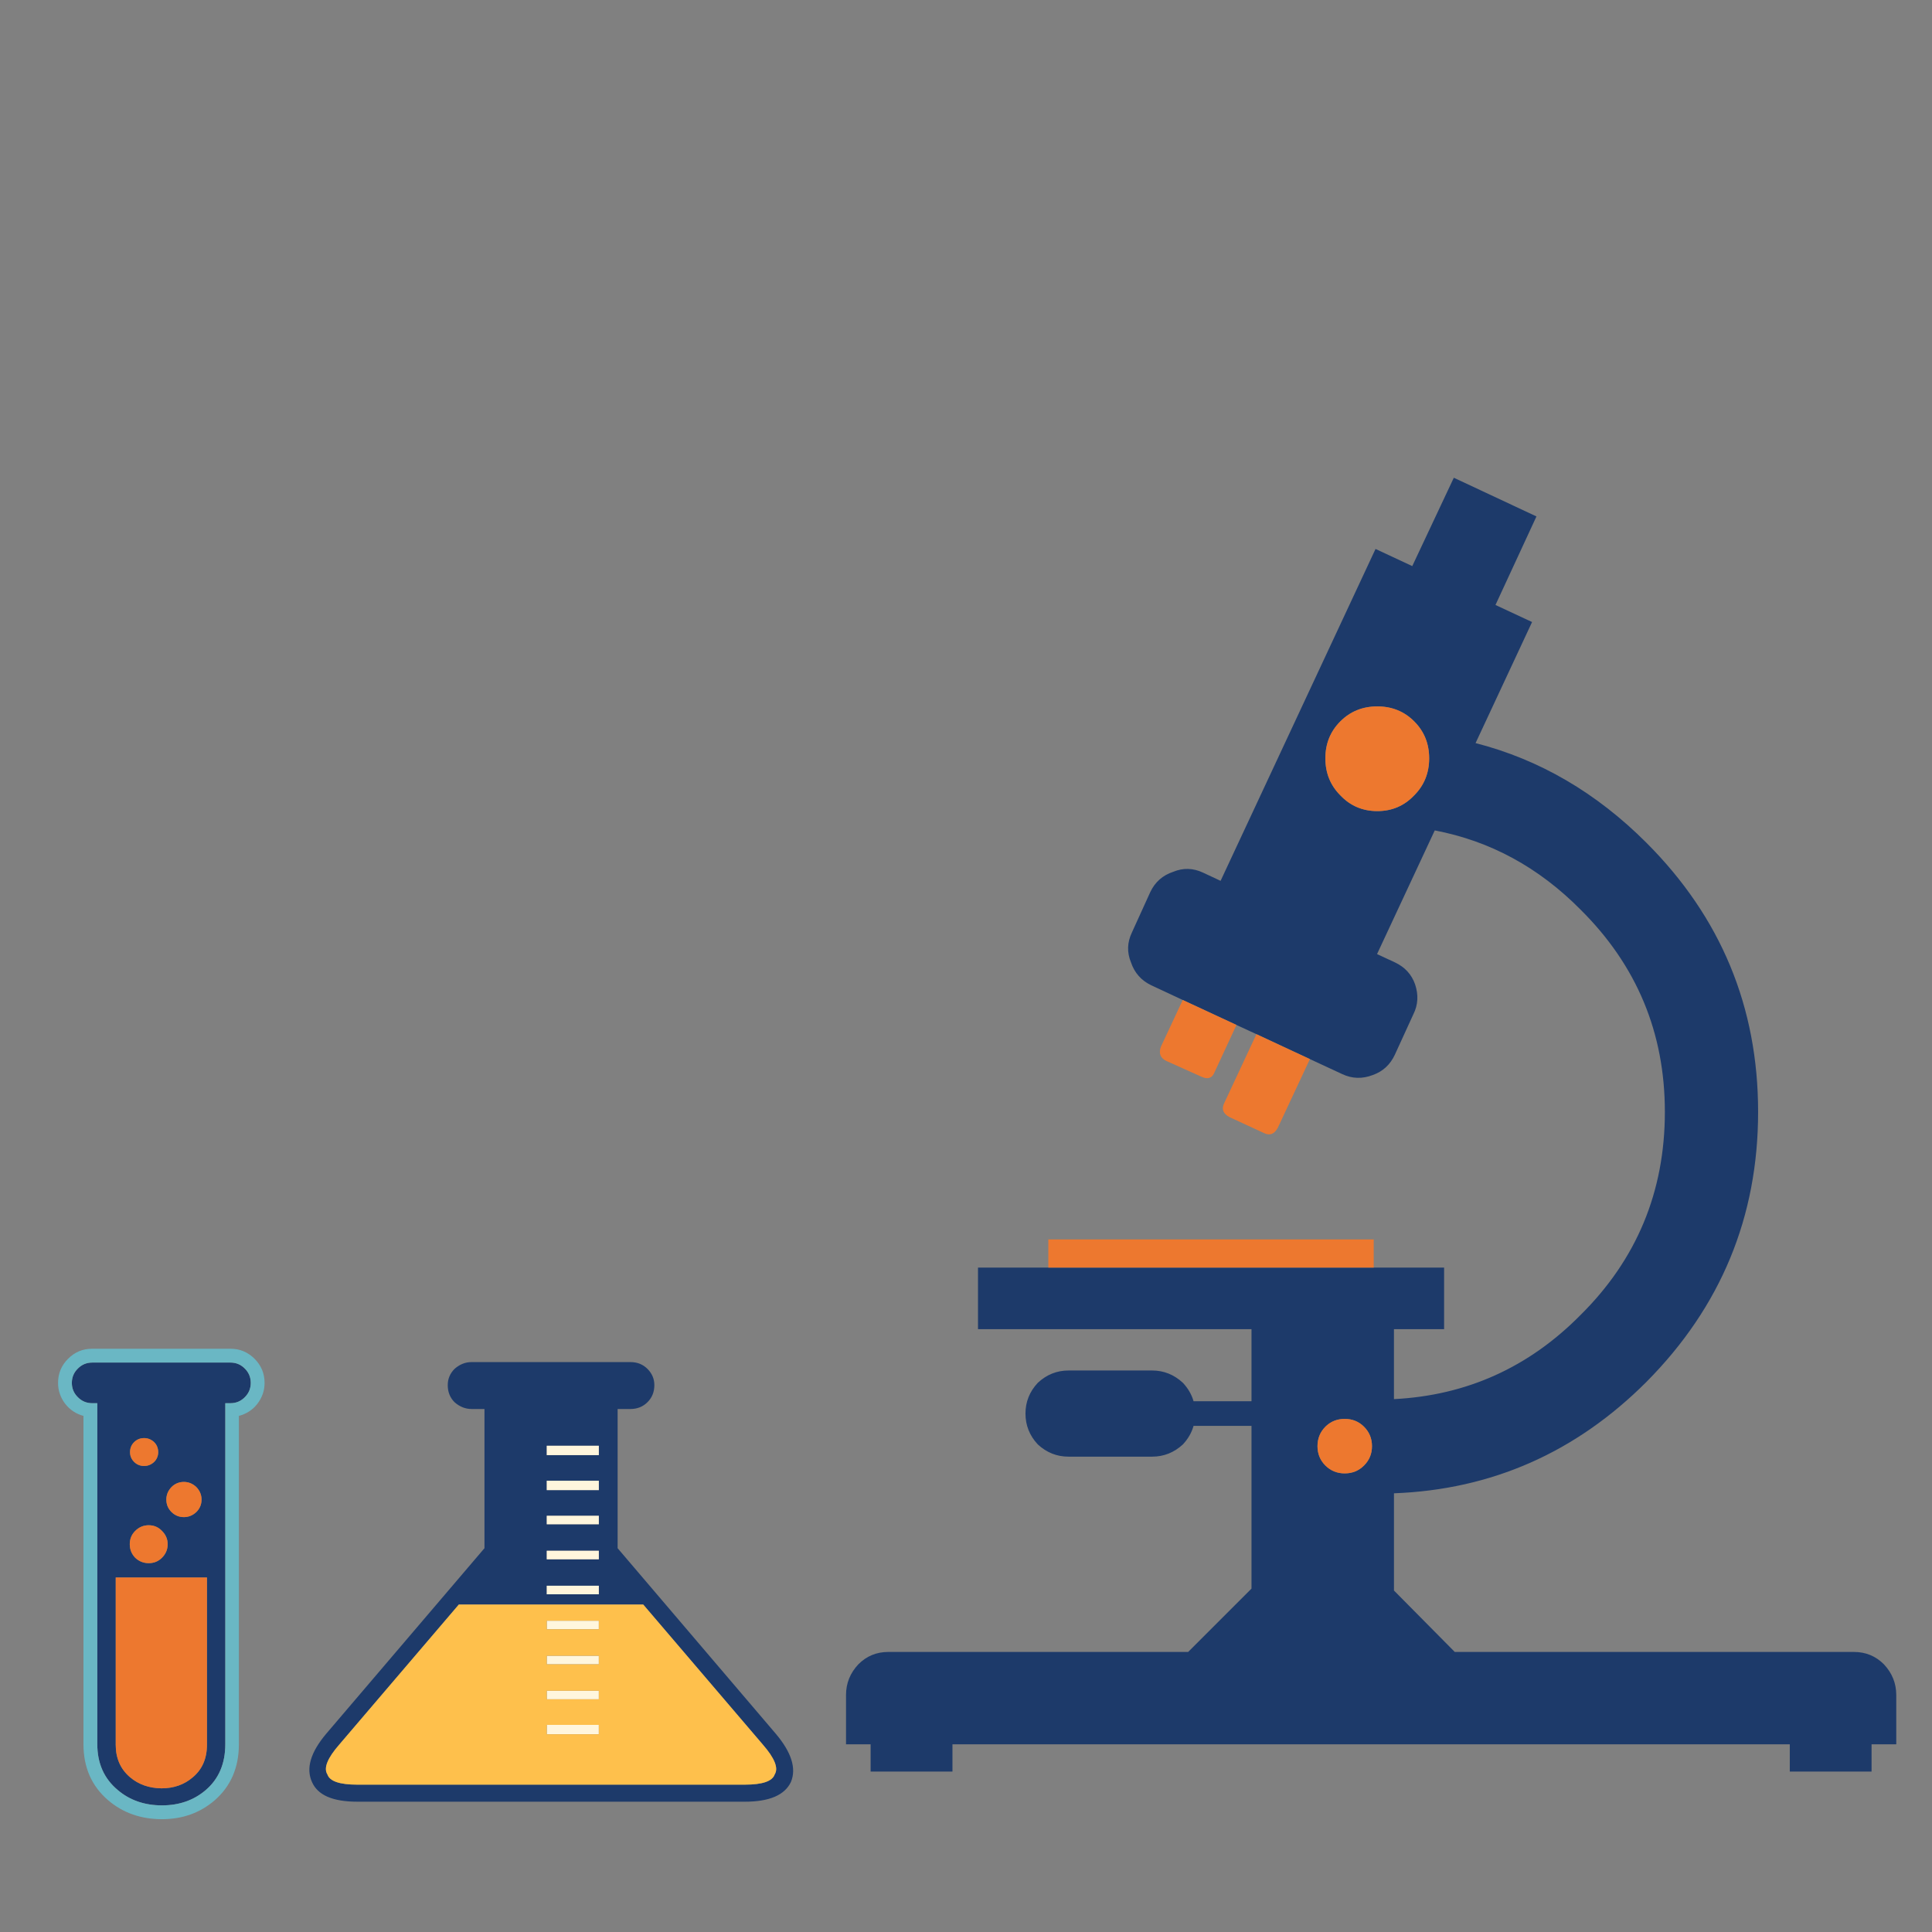 <?xml version="1.0" encoding="utf-8"?>
<!-- Generator: Adobe Illustrator 16.0.0, SVG Export Plug-In . SVG Version: 6.00 Build 0)  -->
<!DOCTYPE svg PUBLIC "-//W3C//DTD SVG 1.1//EN" "http://www.w3.org/Graphics/SVG/1.1/DTD/svg11.dtd">
<svg version="1.1" id="Layer_1" xmlns="http://www.w3.org/2000/svg" xmlns:xlink="http://www.w3.org/1999/xlink" x="0px" y="0px"
	 width="300px" height="300px" viewBox="0 0 300 300" enable-background="new 0 0 300 300" xml:space="preserve">
<rect x="0" y="0" width="300" height="300" fill="#808080" stroke="none"/>
<g>
	<path fill-rule="evenodd" clip-rule="evenodd" fill="#1D3A6A" d="M162.784,196.83h50.527h10.929v9.565h-7.788v10.86
		c11.274-0.57,20.928-4.922,28.964-13.054c8.735-8.647,13.103-19.164,13.103-31.548c0-12.292-4.367-22.764-13.103-31.416
		c-6.489-6.558-14.031-10.655-22.628-12.29l-8.961,19.203l2.765,1.285c1.55,0.727,2.598,1.865,3.14,3.411
		c0.552,1.646,0.463,3.193-0.265,4.648l-2.875,6.28c-0.723,1.548-1.857,2.596-3.404,3.147c-1.645,0.639-3.243,0.59-4.794-0.146
		l-4.994-2.32l-8.304-3.869l-3.098-1.432l-8.344-3.877l-4.892-2.285c-1.545-0.736-2.595-1.922-3.146-3.557
		c-0.64-1.546-0.592-3.093,0.145-4.64l2.856-6.28c0.736-1.552,1.922-2.599,3.557-3.141c1.548-0.639,3.094-0.595,4.641,0.132
		l2.717,1.271l24.059-51.534l5.703,2.661l6.454-13.721l12.831,6.009l-6.363,13.749l5.683,2.647l-8.775,18.799
		c9.917,2.542,18.761,7.702,26.532,15.479c11.56,11.56,17.341,25.489,17.341,41.788c0,16.303-5.781,30.278-17.341,41.927
		c-10.953,10.957-24.021,16.724-39.203,17.298v15.097l9.441,9.538h61.989c1.82,0,3.37,0.64,4.648,1.917
		c1.278,1.362,1.918,2.953,1.918,4.773v7.649h-3.836v4.238h-12.698v-4.238H147.897v4.238H135.19v-4.238h-3.821v-7.649
		c0-1.82,0.639-3.411,1.917-4.773c1.27-1.277,2.817-1.917,4.641-1.917h46.567l9.838-9.837v-25.268h-8.997
		c-0.296,1.052-0.848,2.01-1.653,2.877c-1.371,1.268-2.967,1.902-4.787,1.902h-12.971c-1.819,0-3.413-0.635-4.779-1.902
		c-1.274-1.367-1.91-2.962-1.91-4.787c0-1.82,0.636-3.411,1.91-4.773c1.366-1.277,2.96-1.917,4.779-1.917h12.971
		c1.82,0,3.416,0.64,4.787,1.917c0.806,0.862,1.357,1.814,1.653,2.856h8.997v-11.187h-42.469v-9.565H162.784z M221.92,117.75
		c0-2.274-0.773-4.184-2.32-5.731c-1.547-1.552-3.457-2.328-5.732-2.328c-2.282,0-4.197,0.775-5.745,2.328
		c-1.546,1.547-2.32,3.457-2.32,5.731c0,2.279,0.774,4.194,2.32,5.745c1.548,1.635,3.463,2.452,5.745,2.452
		c2.275,0,4.186-0.817,5.732-2.452C221.146,121.944,221.92,120.029,221.92,117.75z M97.891,218.789h-1.987v21.614l24.517,28.763
		c2.478,2.912,3.274,5.428,2.39,7.55c-0.973,2.034-3.358,3.051-7.156,3.051H55.479c-3.802,0-6.146-1.017-7.031-3.051
		c-0.973-2.122-0.222-4.638,2.25-7.55l24.531-28.763v-21.614h-1.994c-0.973,0-1.857-0.352-2.654-1.055
		c-0.704-0.704-1.055-1.588-1.055-2.653c0-0.969,0.352-1.81,1.055-2.522c0.797-0.703,1.682-1.055,2.654-1.055h24.656
		c1.061,0,1.943,0.352,2.647,1.055c0.713,0.713,1.07,1.554,1.07,2.522c0,1.065-0.357,1.949-1.07,2.653
		C99.834,218.438,98.952,218.789,97.891,218.789z M92.986,242.126v-1.327H84.9v1.327H92.986z M92.986,236.687v-1.321H84.9v1.321
		H92.986z M84.9,229.927v1.46h8.086v-1.46H84.9z M84.9,224.494v1.459h8.086v-1.459H84.9z M84.9,246.232v1.326h8.086v-1.326H84.9z
		 M120.295,275.528c0.617-0.973-0.002-2.519-1.854-4.641L99.878,249.15H71.249l-18.557,21.737c-1.857,2.122-2.475,3.668-1.854,4.641
		c0.352,1.061,1.898,1.592,4.641,1.592h60.177C118.392,277.12,119.939,276.589,120.295,275.528z M213.041,224.563
		c0-1.189-0.412-2.198-1.236-3.021c-0.811-0.812-1.811-1.216-3.001-1.216c-1.122,0-2.075,0.36-2.863,1.083
		c-0.05,0.046-0.097,0.091-0.139,0.133c-0.815,0.823-1.222,1.832-1.222,3.021c0,1.181,0.406,2.182,1.222,3.001
		c0.82,0.815,1.82,1.223,3.002,1.223c1.19,0,2.19-0.407,3.001-1.223C212.629,226.745,213.041,225.744,213.041,224.563z
		 M34.984,217.888v52.952c0,3.023-1.021,5.404-3.063,7.142c-1.848,1.569-4.104,2.355-6.767,2.355c-2.718,0-5.016-0.799-6.891-2.398
		c-2.103-1.765-3.154-4.131-3.154-7.099v-52.952h-0.799c-0.866,0-1.607-0.311-2.223-0.932c-0.621-0.611-0.931-1.353-0.931-2.222
		c0-0.871,0.31-1.613,0.931-2.225c0.615-0.62,1.356-0.93,2.223-0.93h21.48c0.871,0,1.612,0.31,2.224,0.93
		c0.616,0.611,0.923,1.354,0.923,2.225c0,0.869-0.308,1.61-0.923,2.222c-0.611,0.621-1.353,0.932-2.224,0.932H34.984z
		 M23.097,236.839c-0.815,0-1.517,0.294-2.105,0.883c-0.56,0.561-0.841,1.246-0.841,2.056c0,0.815,0.281,1.517,0.841,2.106
		c0.588,0.561,1.29,0.841,2.105,0.841c0.811,0,1.496-0.28,2.056-0.841c0.588-0.59,0.883-1.291,0.883-2.106
		c0-0.782-0.294-1.468-0.883-2.056C24.593,237.133,23.908,236.839,23.097,236.839z M28.558,230.114
		c-0.754,0-1.398,0.267-1.931,0.799c-0.532,0.562-0.798,1.206-0.798,1.938c0,0.755,0.266,1.399,0.798,1.932
		c0.533,0.527,1.177,0.792,1.931,0.792c0.727,0,1.371-0.265,1.932-0.792c0.537-0.532,0.805-1.177,0.805-1.932
		c0-0.732-0.268-1.377-0.805-1.938C29.928,230.381,29.285,230.114,28.558,230.114z M22.381,223.306
		c-0.616,0-1.134,0.212-1.556,0.632c-0.421,0.418-0.632,0.937-0.632,1.558c0,0.582,0.21,1.085,0.632,1.507
		c0.422,0.421,0.94,0.633,1.556,0.633c0.588,0,1.107-0.212,1.557-0.633c0.417-0.422,0.625-0.925,0.625-1.507
		c0-0.621-0.208-1.14-0.625-1.558C23.489,223.518,22.97,223.306,22.381,223.306z M29.898,276.008
		c1.491-1.231,2.238-2.927,2.238-5.085v-25.969H17.97v25.969c0,2.103,0.741,3.783,2.223,5.044c1.315,1.12,2.941,1.694,4.877,1.723
		C26.974,277.689,28.583,277.128,29.898,276.008z"/>
	<path fill-rule="evenodd" clip-rule="evenodd" fill="#ED782F" d="M213.312,196.83h-50.527v-4.37h50.527V196.83z M191.998,159.155
		l-3.41,7.351c-0.357,0.917-1.038,1.144-2.043,0.681l-5.462-2.453c-0.906-0.453-1.183-1.183-0.825-2.188l3.396-7.268
		L191.998,159.155z M195.096,160.587l8.304,3.869l-4.976,10.65c-0.542,1.011-1.267,1.285-2.175,0.827l-5.335-2.468
		c-1-0.54-1.273-1.265-0.818-2.174L195.096,160.587z M221.92,117.75c0,2.279-0.773,4.194-2.32,5.745
		c-1.547,1.635-3.457,2.452-5.732,2.452c-2.282,0-4.197-0.817-5.745-2.452c-1.546-1.551-2.32-3.466-2.32-5.745
		c0-2.274,0.774-4.184,2.32-5.731c1.548-1.552,3.463-2.328,5.745-2.328c2.275,0,4.186,0.775,5.732,2.328
		C221.146,113.566,221.92,115.476,221.92,117.75z M213.041,224.563c0,1.181-0.412,2.182-1.236,3.001
		c-0.811,0.815-1.811,1.223-3.001,1.223c-1.182,0-2.182-0.407-3.002-1.223c-0.815-0.819-1.222-1.82-1.222-3.001
		c0-1.189,0.406-2.198,1.222-3.021c0.042-0.042,0.089-0.087,0.139-0.133c0.788-0.723,1.741-1.083,2.863-1.083
		c1.19,0,2.19,0.404,3.001,1.216C212.629,222.365,213.041,223.374,213.041,224.563z M22.381,223.306
		c0.588,0,1.107,0.212,1.557,0.632c0.417,0.418,0.625,0.937,0.625,1.558c0,0.582-0.208,1.085-0.625,1.507
		c-0.449,0.421-0.968,0.633-1.557,0.633c-0.616,0-1.134-0.212-1.556-0.633c-0.421-0.422-0.632-0.925-0.632-1.507
		c0-0.621,0.21-1.14,0.632-1.558C21.248,223.518,21.766,223.306,22.381,223.306z M28.558,230.114c0.727,0,1.371,0.267,1.932,0.799
		c0.537,0.562,0.805,1.206,0.805,1.938c0,0.755-0.268,1.399-0.805,1.932c-0.561,0.527-1.205,0.792-1.932,0.792
		c-0.754,0-1.398-0.265-1.931-0.792c-0.532-0.532-0.798-1.177-0.798-1.932c0-0.732,0.266-1.377,0.798-1.938
		C27.159,230.381,27.803,230.114,28.558,230.114z M23.097,236.839c0.811,0,1.496,0.294,2.056,0.883
		c0.588,0.588,0.883,1.273,0.883,2.056c0,0.815-0.294,1.517-0.883,2.106c-0.56,0.561-1.246,0.841-2.056,0.841
		c-0.815,0-1.517-0.28-2.105-0.841c-0.56-0.59-0.841-1.291-0.841-2.106c0-0.81,0.281-1.495,0.841-2.056
		C21.581,237.133,22.282,236.839,23.097,236.839z M29.898,276.008c-1.315,1.12-2.925,1.682-4.828,1.682
		c-1.936-0.028-3.562-0.603-4.877-1.723c-1.482-1.261-2.223-2.941-2.223-5.044v-25.969h14.166v25.969
		C32.136,273.081,31.39,274.776,29.898,276.008z"/>
	<path fill-rule="evenodd" clip-rule="evenodd" fill="#FFF6DD" d="M84.9,224.494h8.086v1.459H84.9V224.494z M84.9,229.927h8.086
		v1.46H84.9V229.927z M92.986,236.687H84.9v-1.321h8.086V236.687z M92.986,242.126H84.9v-1.327h8.086V242.126z M84.9,251.664h8.086
		v1.327H84.9V251.664z M84.9,257.104h8.086v1.326H84.9V257.104z M84.9,246.232h8.086v1.326H84.9V246.232z M92.986,263.863H84.9
		v-1.327h8.086V263.863z M92.986,269.297H84.9v-1.459h8.086V269.297z"/>
	<path fill-rule="evenodd" clip-rule="evenodd" fill="#FEC04C" d="M84.9,257.104v1.326h8.086v-1.326H84.9z M84.9,251.664v1.327
		h8.086v-1.327H84.9z M92.986,269.297v-1.459H84.9v1.459H92.986z M92.986,263.863v-1.327H84.9v1.327H92.986z M120.295,275.528
		c-0.356,1.061-1.903,1.592-4.64,1.592H55.479c-2.743,0-4.289-0.531-4.641-1.592c-0.62-0.973-0.002-2.519,1.854-4.641l18.557-21.737
		h28.629l18.563,21.737C120.293,273.01,120.912,274.556,120.295,275.528z"/>
	<path fill-rule="evenodd" clip-rule="evenodd" fill="#6AB7C4" d="M34.984,217.888h0.806c0.871,0,1.612-0.311,2.224-0.932
		c0.616-0.611,0.923-1.353,0.923-2.222c0-0.871-0.308-1.613-0.923-2.225c-0.611-0.62-1.353-0.93-2.224-0.93h-21.48
		c-0.866,0-1.607,0.31-2.223,0.93c-0.621,0.611-0.931,1.354-0.931,2.225c0,0.869,0.31,1.61,0.931,2.222
		c0.615,0.621,1.356,0.932,2.223,0.932h0.799v52.952c0,2.968,1.051,5.334,3.154,7.099c1.875,1.6,4.173,2.398,6.891,2.398
		c2.663,0,4.919-0.786,6.767-2.355c2.042-1.737,3.063-4.118,3.063-7.142V217.888z M41.083,214.734c0,1.203-0.38,2.296-1.14,3.277
		c-0.727,0.923-1.676,1.538-2.848,1.849v50.979c0,3.611-1.249,6.511-3.745,8.698c-2.27,1.963-5.002,2.944-8.198,2.944
		c-3.279,0-6.067-0.981-8.364-2.944c-2.552-2.188-3.828-5.087-3.828-8.698V219.86c-1.145-0.311-2.083-0.926-2.813-1.849
		c-0.755-0.981-1.133-2.074-1.133-3.277c0-1.461,0.519-2.709,1.557-3.746c1.032-1.037,2.278-1.556,3.737-1.556h21.48
		c1.455,0,2.7,0.519,3.738,1.556C40.564,212.025,41.083,213.273,41.083,214.734z"/>
</g>
</svg>
